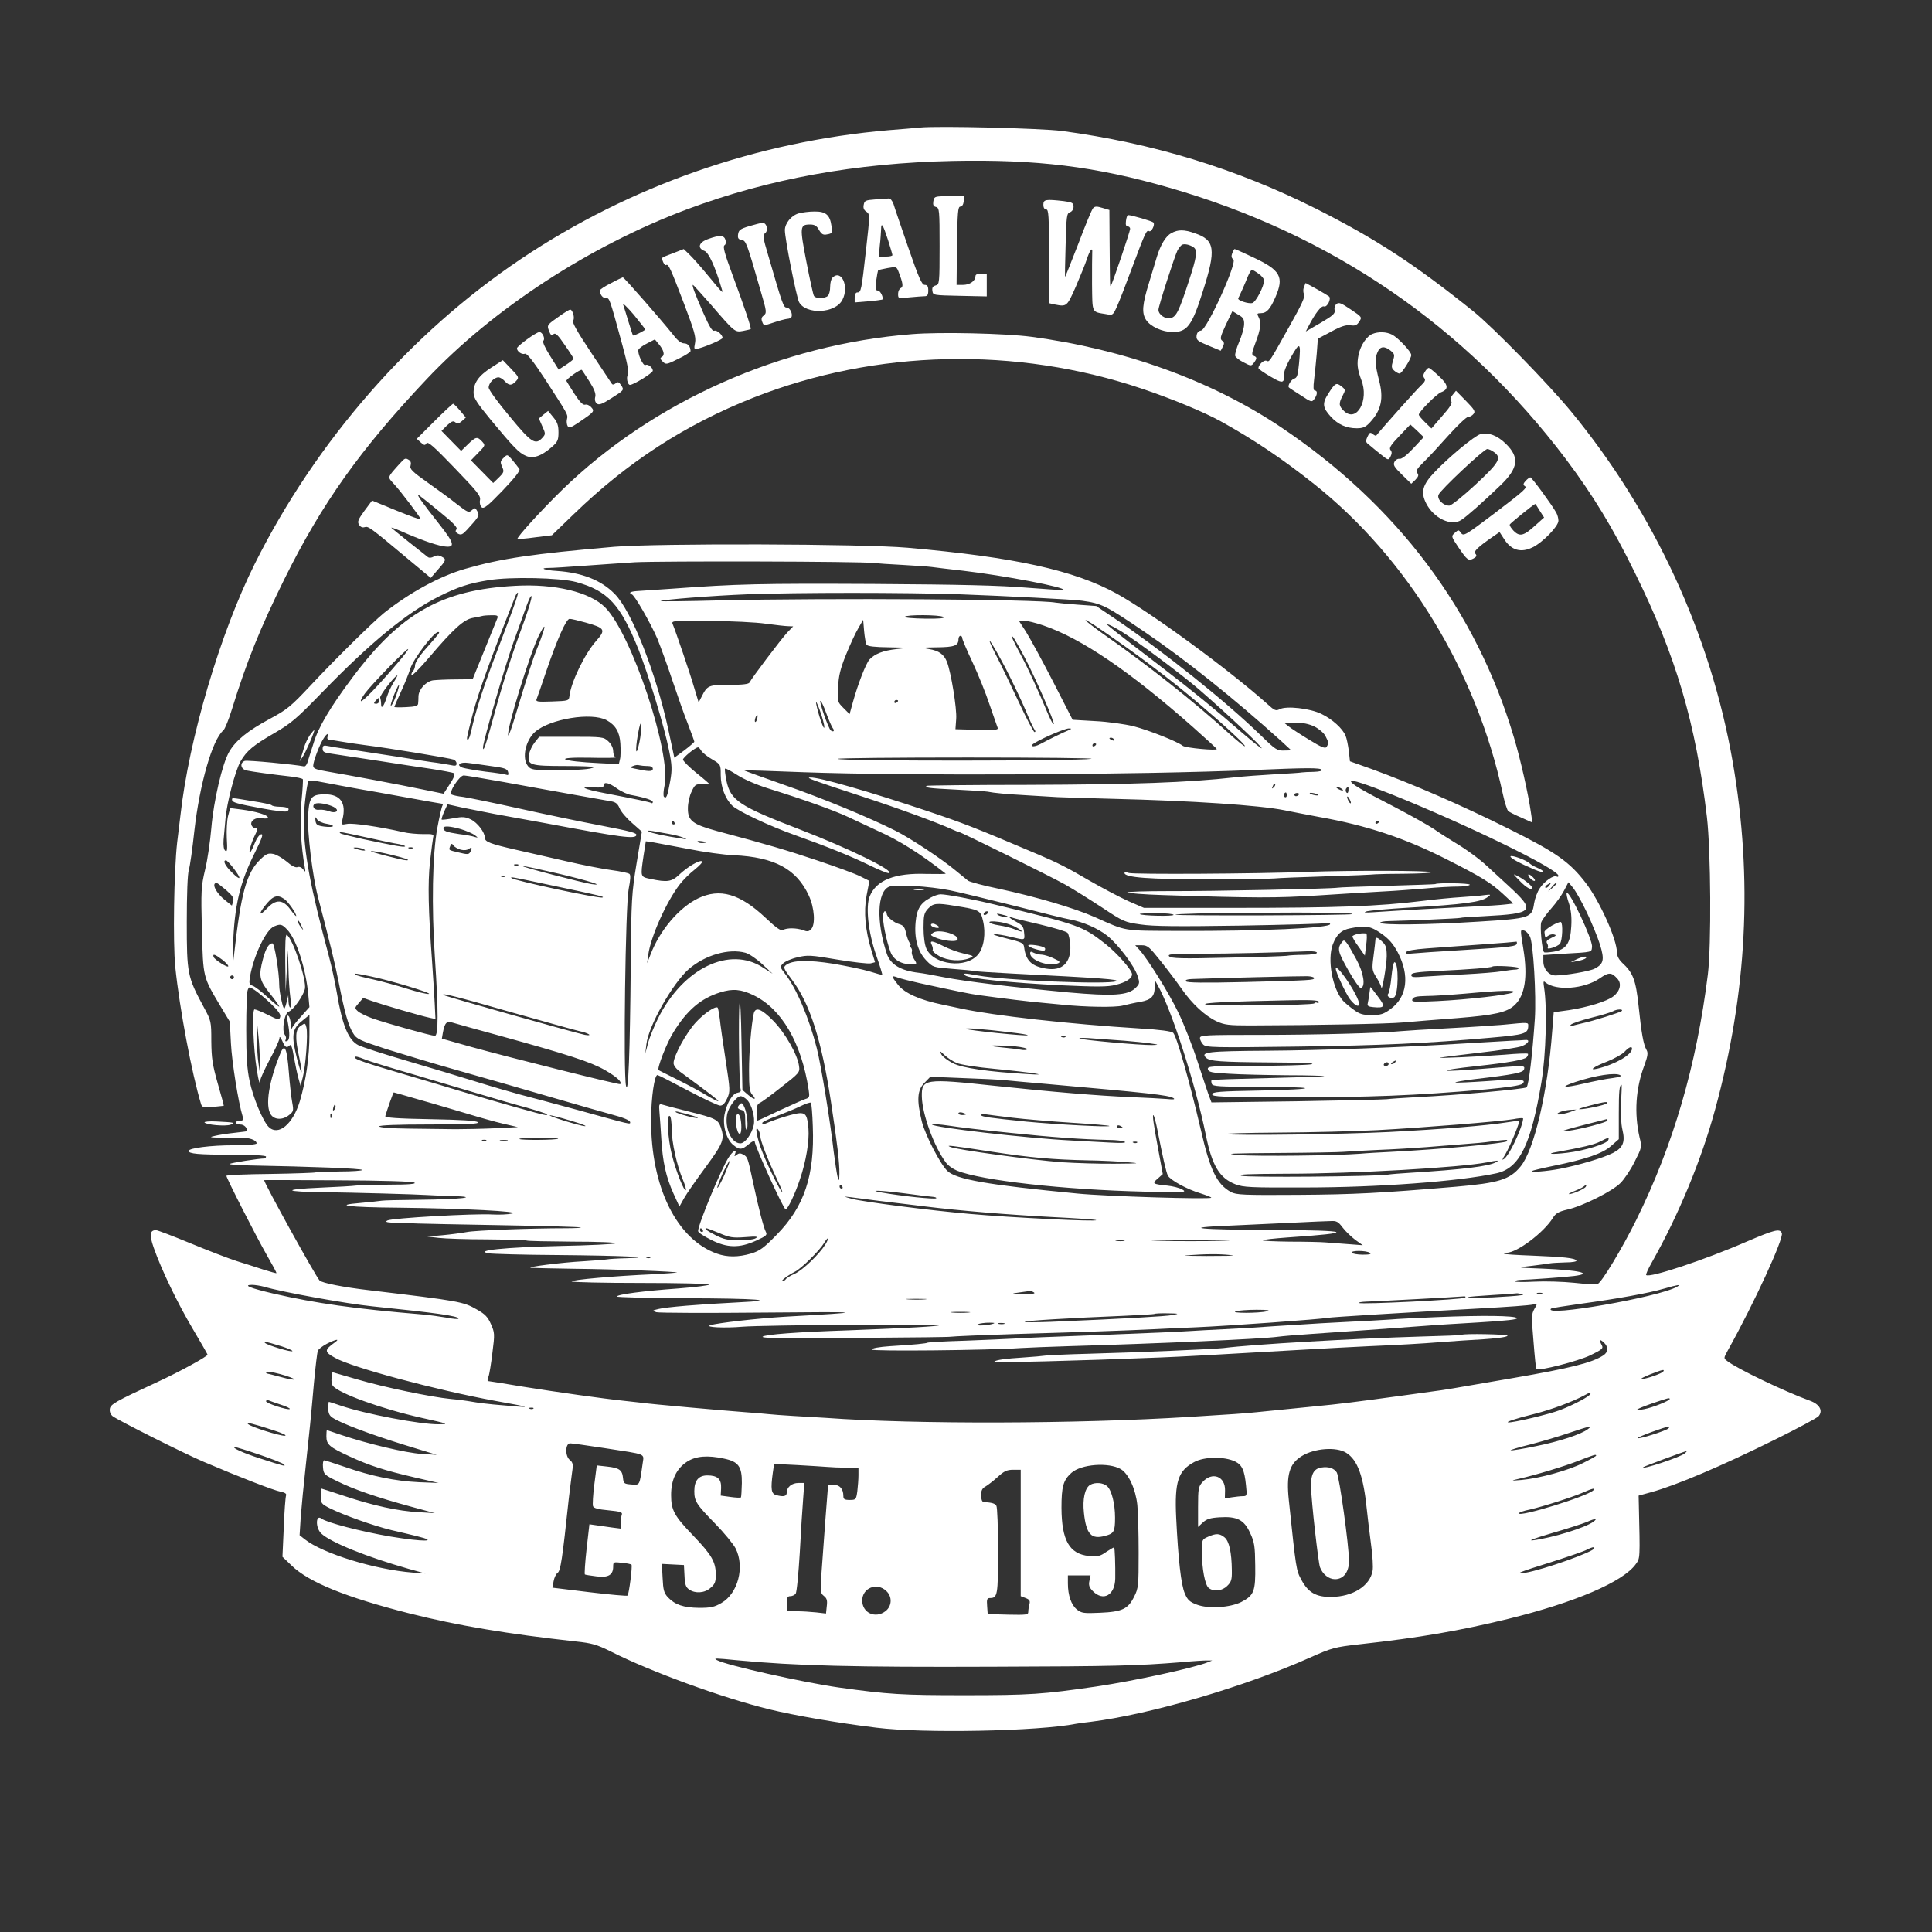 <ns0:svg xmlns:ns0="http://www.w3.org/2000/svg" version="1.0" width="1024pt" height="1024pt" viewBox="0 0 1024 1024" preserveAspectRatio="xMidYMid meet">

<ns0:rect x="0" y="0" width="1024" height="1024" fill="#333333" stroke="none"/>

<ns0:g transform="translate(0,1024) scale(0.1,-0.1)" fill="#FFFFFF" stroke="none">
<ns0:path d="M4875 9564 c-22 -2 -96 -9 -165 -14 -698 -60 -1371 -295 -1948 -682 -586 -393 -1086 -965 -1411 -1615 -184 -368 -350 -929 -395 -1338 -3 -27 -11 -90 -17 -140 -17 -151 -23 -527 -10 -660 23 -223 88 -567 137 -728 5 -16 14 -18 62 -14 32 3 58 6 58 6 1 1 -13 54 -32 119 -28 99 -33 133 -34 224 0 105 -1 108 -40 180 -87 161 -90 178 -90 451 0 144 4 256 11 277 6 19 19 112 29 205 28 250 96 486 154 534 8 7 29 58 46 114 77 249 148 426 277 687 199 402 402 687 755 1061 352 373 863 706 1383 901 430 160 889 244 1405 255 444 9 757 -29 1148 -142 859 -247 1568 -732 2102 -1439 142 -189 248 -362 365 -601 218 -441 323 -798 382 -1295 21 -179 24 -682 5 -835 -60 -482 -183 -903 -379 -1300 -75 -152 -185 -334 -205 -340 -9 -3 -65 -1 -125 6 -59 6 -154 9 -210 6 -57 -3 -103 -2 -103 1 0 4 10 7 23 8 49 1 245 15 290 21 104 13 28 31 -166 39 -143 5 -144 6 -57 15 41 5 84 11 95 13 11 2 48 4 83 5 37 0 61 5 57 10 -8 13 -63 19 -234 26 -80 3 -147 7 -149 10 -3 3 2 5 12 5 56 0 197 106 246 184 15 25 30 34 77 45 81 18 240 98 282 141 20 20 54 70 75 113 38 75 39 77 26 129 -29 127 -21 259 26 383 17 47 20 65 11 80 -17 30 -27 89 -42 232 -15 140 -29 177 -89 232 -16 16 -26 35 -26 53 0 69 -91 271 -165 368 -86 112 -157 162 -410 288 -246 123 -511 238 -725 316 l-115 41 -6 55 c-4 30 -11 66 -17 80 -15 38 -70 88 -128 116 -61 30 -187 44 -222 25 -19 -10 -27 -7 -64 27 -202 181 -616 484 -798 585 -227 125 -541 194 -1110 244 -241 21 -1324 24 -1555 5 -436 -38 -595 -61 -790 -117 -135 -39 -294 -126 -430 -234 -61 -50 -261 -247 -388 -383 -105 -112 -124 -128 -217 -178 -117 -63 -180 -114 -215 -174 -37 -63 -83 -262 -95 -406 -6 -69 -20 -168 -33 -220 -21 -89 -22 -110 -17 -320 7 -253 5 -246 98 -402 l50 -83 6 -115 c5 -98 39 -313 62 -387 5 -19 2 -23 -15 -23 -11 0 -21 -4 -21 -10 0 -5 11 -10 24 -10 19 0 36 -16 36 -35 0 -1 -30 -5 -67 -9 -38 -4 -84 -11 -103 -16 -32 -7 -31 -8 25 -10 33 -2 81 -2 107 0 46 2 88 -12 88 -30 0 -6 -51 -10 -123 -10 -120 0 -237 -15 -237 -30 0 -15 50 -20 228 -20 114 0 182 -4 182 -10 0 -5 -4 -10 -8 -10 -30 0 -178 -23 -184 -29 -4 -3 43 -7 105 -8 322 -6 597 -16 597 -24 0 -4 -54 -8 -121 -8 -67 -1 -124 -3 -128 -5 -3 -2 -111 -6 -239 -8 -127 -1 -232 -6 -232 -10 0 -12 158 -322 213 -418 30 -52 54 -96 52 -98 -1 -1 -31 7 -66 18 -35 12 -100 32 -144 46 -44 14 -155 57 -247 95 -92 38 -173 69 -181 69 -33 0 -36 -24 -13 -91 41 -118 127 -296 207 -431 43 -73 79 -135 79 -138 -1 -10 -149 -91 -266 -145 -223 -103 -249 -118 -252 -143 -2 -14 4 -29 15 -38 29 -22 379 -198 483 -242 190 -81 373 -152 407 -158 24 -5 33 -11 29 -21 -3 -8 -9 -84 -12 -169 l-7 -155 49 -47 c91 -88 288 -168 623 -253 256 -65 521 -109 884 -149 84 -9 110 -16 186 -54 212 -107 590 -245 840 -306 132 -32 360 -72 566 -97 248 -31 861 -19 1060 21 11 2 45 7 75 10 315 39 818 186 1162 340 117 52 130 56 263 71 319 35 532 72 790 135 353 87 608 196 675 290 23 32 23 24 16 319 l-1 44 66 18 c134 37 370 137 659 280 119 59 222 114 229 123 24 29 6 63 -46 82 -133 48 -387 170 -438 210 -20 15 -20 15 3 57 139 249 297 593 286 621 -10 26 -37 19 -187 -45 -220 -96 -515 -194 -532 -177 -3 3 11 34 31 69 139 246 261 539 334 807 170 621 201 1224 94 1842 -117 675 -416 1323 -857 1859 -121 147 -412 445 -517 530 -311 250 -516 384 -835 545 -425 213 -863 347 -1347 412 -107 14 -655 28 -753 18z m-245 -2308 c19 -2 88 -7 152 -10 64 -4 134 -8 155 -11 21 -3 97 -12 168 -20 221 -26 545 -88 532 -102 -2 -2 -89 4 -193 12 -141 12 -349 17 -814 20 -605 3 -724 0 -1065 -25 -88 -6 -175 -12 -192 -13 -18 -1 -33 -5 -33 -9 0 -5 4 -8 8 -8 13 0 99 -150 136 -235 18 -45 55 -146 81 -225 27 -80 63 -183 82 -230 18 -47 33 -88 33 -91 0 -3 -24 -24 -53 -46 l-53 -39 -32 150 c-66 303 -195 630 -285 719 -72 73 -173 112 -307 121 -66 4 -95 16 -39 16 19 0 99 5 179 11 80 6 204 14 275 19 130 7 1199 5 1265 -4z m-1576 -101 c168 -46 235 -120 330 -357 54 -137 137 -409 162 -535 16 -80 17 -102 6 -164 -14 -78 -20 -95 -33 -82 -4 4 -3 31 3 58 37 171 -174 805 -315 946 -81 81 -267 126 -477 114 -388 -21 -606 -144 -862 -486 -118 -158 -181 -263 -207 -351 -13 -40 -27 -84 -31 -98 -4 -14 -13 -24 -19 -22 -48 10 -301 34 -314 29 -28 -11 -21 -45 11 -51 28 -6 136 -21 235 -32 32 -4 59 -10 62 -14 2 -3 -1 -55 -7 -116 -10 -100 -3 -241 18 -354 4 -23 3 -24 -10 -7 -8 10 -20 15 -29 11 -11 -4 -32 7 -57 29 -23 19 -55 38 -72 41 -27 5 -37 1 -69 -30 -73 -71 -102 -177 -139 -509 -8 -72 -9 -66 -5 50 7 215 36 337 117 498 37 75 45 98 32 95 -9 -1 -24 -22 -33 -45 -9 -23 -20 -45 -24 -50 -13 -13 3 48 24 90 16 31 16 37 4 37 -9 0 -18 7 -22 16 -9 24 23 44 58 37 16 -3 29 -1 29 4 0 13 -62 32 -138 42 l-62 8 -11 -41 c-6 -23 -9 -76 -7 -118 4 -62 2 -76 -8 -67 -8 6 -11 27 -9 57 2 26 7 76 10 111 7 87 52 256 80 306 33 56 66 84 180 150 88 51 118 77 250 213 258 266 450 424 620 510 102 51 159 70 265 87 113 19 381 13 464 -10z m-355 -196 c-28 -74 -71 -188 -96 -254 -47 -126 -85 -246 -104 -333 -6 -29 -14 -52 -19 -52 -9 0 -8 4 26 137 30 114 91 283 225 622 5 13 12 22 14 19 3 -3 -18 -65 -46 -139z m2391 131 c242 -9 596 -27 645 -34 106 -15 125 -25 330 -164 213 -144 478 -356 725 -579 l54 -50 -39 -1 c-36 -1 -45 5 -119 77 -189 184 -514 444 -778 623 l-98 66 -97 7 c-54 4 -107 9 -118 11 -92 18 -1203 25 -1774 12 -178 -5 -322 -6 -320 -4 8 8 278 29 459 36 269 10 836 10 1130 0z m-2313 -146 c-65 -176 -111 -319 -161 -503 -41 -151 -56 -193 -56 -162 0 30 116 430 161 556 28 77 60 167 72 200 12 33 23 53 24 44 2 -9 -16 -69 -40 -135z m-141 19 c-4 -10 -35 -87 -69 -170 l-62 -153 -90 -1 c-49 0 -103 -3 -120 -5 -37 -6 -74 -46 -77 -82 0 -15 -1 -34 -2 -42 -1 -11 -16 -16 -63 -18 -35 -2 -63 -1 -63 1 0 2 15 37 34 78 19 41 42 97 51 126 17 52 124 193 147 193 12 0 11 -2 -70 -94 -29 -33 -52 -69 -52 -81 0 -12 -5 -26 -11 -32 -6 -6 -10 -16 -8 -22 2 -5 45 37 94 95 129 152 184 201 231 209 22 4 44 8 49 10 6 2 27 4 49 4 32 1 37 -2 32 -16z m2364 7 c10 -7 -20 -10 -97 -9 -65 1 -111 5 -107 10 7 12 185 11 204 -1z m-1895 -30 c103 -29 107 -38 54 -98 -59 -66 -133 -218 -141 -292 -3 -24 -5 -25 -92 -28 -82 -3 -88 -1 -81 15 4 10 25 70 46 133 62 183 110 290 128 290 9 0 47 -9 86 -20z m2855 -124 c145 -103 290 -216 400 -310 140 -119 244 -216 238 -221 -2 -3 -38 26 -79 63 -184 168 -442 372 -676 535 -45 32 -85 63 -89 69 -8 12 77 -44 206 -136z m-1900 118 c52 -7 106 -13 119 -13 l25 -1 -31 -32 c-34 -37 -192 -246 -200 -265 -4 -9 -35 -13 -108 -13 -110 0 -116 -2 -147 -64 l-15 -29 -24 79 c-21 73 -97 296 -114 337 -7 17 4 18 196 16 112 -1 247 -7 299 -15z m533 -111 c6 -9 43 -13 120 -14 109 -2 110 -2 41 -9 -73 -8 -117 -25 -146 -56 -19 -22 -61 -130 -87 -224 l-18 -65 -33 33 c-32 32 -32 34 -28 110 3 60 12 98 42 172 21 52 50 115 65 140 l26 45 5 -60 c3 -33 9 -66 13 -72z m937 102 c202 -69 458 -243 792 -538 69 -62 127 -114 127 -117 2 -10 -167 6 -180 17 -27 22 -180 83 -262 104 -46 11 -136 24 -202 27 l-120 7 -105 205 c-58 113 -123 231 -143 263 l-37 57 28 0 c16 0 61 -11 102 -25z m414 -32 c78 -48 321 -229 411 -307 150 -130 338 -307 332 -312 -2 -2 -48 35 -103 82 -133 116 -276 232 -409 334 -121 92 -285 219 -299 232 -24 20 12 5 68 -29z m-3064 0 c-5 -16 -19 -56 -33 -89 -24 -59 -51 -144 -117 -362 -17 -57 -33 -102 -36 -100 -15 15 115 438 165 536 25 48 33 54 21 15z m2220 -35 c0 -6 24 -64 54 -127 30 -64 71 -165 91 -226 21 -60 40 -116 43 -123 4 -11 -18 -13 -110 -10 l-114 3 4 55 c4 54 -27 245 -49 302 -16 40 -42 59 -96 68 -43 7 -39 8 43 9 93 1 114 9 114 43 0 10 5 18 10 18 6 0 10 -5 10 -12z m329 -99 c58 -109 163 -350 156 -357 -3 -3 -14 17 -26 44 -58 138 -108 247 -145 316 -46 85 -61 119 -46 103 6 -5 33 -53 61 -106z m-95 -69 c35 -69 81 -165 102 -215 20 -49 42 -96 47 -102 6 -8 6 -13 0 -13 -5 0 -42 71 -83 158 -40 86 -95 200 -122 252 -27 52 -40 84 -29 70 11 -14 49 -81 85 -150z m-3225 38 c-101 -119 -189 -211 -196 -204 -3 3 7 22 23 43 36 48 216 233 227 233 4 0 -20 -33 -54 -72z m-23 -105 c-13 -21 -29 -56 -36 -78 -15 -48 -30 -67 -30 -38 0 12 -2 27 -5 35 -4 11 78 118 91 118 2 0 -7 -17 -20 -37z m17 -60 c-16 -50 -42 -89 -28 -44 11 37 35 91 40 91 2 0 -3 -21 -12 -47z m-93 -38 c0 -8 -7 -15 -16 -15 -14 0 -14 3 -4 15 7 8 14 15 16 15 2 0 4 -7 4 -15z m2359 -139 c-1 -23 -33 70 -43 124 -3 19 5 4 19 -34 14 -39 25 -79 24 -90z m11 72 c13 -35 28 -69 33 -76 12 -15 6 -24 -9 -14 -13 8 -67 165 -55 157 5 -2 19 -33 31 -67z m380 68 c0 -3 -4 -8 -10 -11 -5 -3 -10 -1 -10 4 0 6 5 11 10 11 6 0 10 -2 10 -4z m-1545 -103 c47 -26 69 -62 73 -123 2 -32 2 -71 -2 -84 l-6 -26 -102 5 c-211 10 -254 33 -52 29 82 -2 143 -1 137 2 -7 3 -13 18 -13 33 0 17 -10 37 -26 52 -25 23 -29 24 -196 24 l-170 0 -24 -30 c-13 -16 -27 -45 -30 -64 -11 -56 6 -61 190 -61 87 0 157 -3 154 -6 -12 -11 -77 -16 -203 -16 -121 0 -131 2 -147 22 -33 41 -13 136 38 181 79 69 299 105 379 62z m798 7 c-3 -12 -8 -19 -11 -16 -5 6 5 36 12 36 2 0 2 -9 -1 -20z m-624 -124 c-18 -85 -24 -50 -8 42 10 54 15 68 17 47 2 -16 -2 -56 -9 -89z m3578 83 c24 -12 50 -34 58 -50 17 -32 18 -39 6 -58 -7 -10 -27 -2 -92 38 -46 28 -95 60 -109 71 l-25 20 59 0 c41 0 74 -7 103 -21z m-1307 -21 c-30 -12 -98 -46 -147 -72 -36 -19 -62 -13 -28 7 51 30 162 77 180 76 17 0 16 -2 -5 -11z m-3924 -33 c-3 -8 0 -15 7 -16 7 0 35 -4 62 -9 28 -5 88 -14 135 -20 113 -14 443 -68 464 -76 9 -3 16 -13 16 -21 0 -12 -7 -14 -32 -8 -18 3 -51 9 -73 12 -22 2 -121 18 -220 34 -99 15 -214 33 -255 39 -41 5 -87 13 -102 16 -23 5 -28 2 -28 -15 0 -16 9 -21 48 -26 26 -4 133 -20 237 -36 105 -16 237 -37 295 -45 58 -9 110 -19 116 -22 7 -5 0 -25 -22 -58 l-33 -51 -108 22 c-119 25 -397 77 -510 96 -60 10 -73 16 -73 30 0 24 34 113 55 145 17 27 30 32 21 9z m4169 -15 c3 -6 -1 -7 -9 -4 -18 7 -21 14 -7 14 6 0 13 -4 16 -10z m-95 -24 c0 -3 -4 -8 -10 -11 -5 -3 -10 -1 -10 4 0 6 5 11 10 11 6 0 10 -2 10 -4z m-2093 -35 c7 -11 33 -32 58 -46 45 -27 45 -27 45 -83 0 -63 24 -126 61 -162 31 -30 197 -108 329 -155 166 -59 298 -112 398 -161 51 -25 98 -44 104 -42 33 11 -210 130 -466 229 -328 126 -374 156 -396 262 -6 32 -10 61 -7 63 3 3 32 -13 65 -34 36 -23 103 -52 164 -71 192 -60 343 -114 423 -151 44 -21 115 -54 158 -74 116 -52 220 -118 359 -226 4 -3 -42 -3 -102 -2 -167 6 -265 -33 -300 -118 -23 -55 -8 -191 33 -310 20 -57 35 -106 33 -107 -1 -1 -31 7 -66 18 -36 11 -123 29 -193 41 -134 21 -216 19 -250 -6 -17 -13 -15 -18 30 -78 95 -125 158 -322 207 -646 34 -223 46 -327 45 -382 -1 -42 -1 -43 -10 -16 -4 17 -13 75 -20 130 -17 153 -67 461 -90 551 -41 160 -108 318 -169 395 -26 34 -27 36 -9 54 10 10 44 25 76 32 53 13 70 12 211 -12 84 -14 164 -23 177 -20 l23 6 -18 58 c-34 110 -43 208 -27 295 l15 78 -48 24 c-27 14 -129 51 -227 84 -165 55 -261 84 -532 156 -131 36 -156 55 -155 122 0 27 9 67 20 88 17 37 22 40 57 38 20 -1 37 -1 37 1 0 2 -31 29 -70 60 -38 31 -70 63 -70 70 0 11 64 64 80 65 3 1 11 -8 17 -18z m2067 -43 c-74 -12 -1344 -13 -1344 0 0 4 311 7 691 7 381 0 674 -3 653 -7z m-3177 -39 c67 -9 82 -14 86 -31 4 -13 1 -18 -7 -15 -7 3 -57 11 -112 17 -54 7 -109 17 -122 21 -37 14 -15 32 32 25 22 -3 78 -10 123 -17z m824 1 c19 0 29 -5 29 -15 0 -16 -23 -15 -100 2 -23 5 -24 6 -5 13 11 5 26 7 33 4 8 -2 27 -4 43 -4z m3574 -20 c4 -6 -11 -10 -42 -11 -26 0 -55 -2 -63 -3 -8 -2 -73 -6 -145 -10 -71 -4 -166 -11 -210 -16 -251 -28 -542 -38 -1095 -40 -294 0 -536 -3 -539 -5 -10 -10 9 -13 153 -20 82 -4 158 -9 170 -11 35 -7 96 -13 221 -20 66 -4 134 -8 150 -9 17 -1 149 -5 295 -9 419 -10 774 -34 905 -60 39 -8 122 -24 186 -36 254 -45 455 -112 679 -226 180 -91 232 -123 295 -181 l56 -52 -43 -5 c-24 -3 -101 -8 -173 -11 -127 -6 -394 -21 -525 -30 -48 -3 -57 -2 -35 5 17 4 115 13 218 19 302 18 389 30 423 57 18 13 16 14 -16 10 -19 -3 -75 -8 -125 -11 -49 -3 -142 -12 -205 -20 -235 -29 -454 -37 -1007 -37 l-470 0 -83 36 c-46 21 -141 71 -212 112 -112 66 -165 92 -263 134 -346 147 -396 166 -595 233 -305 102 -568 178 -615 176 -28 0 10 -14 270 -99 202 -66 403 -140 482 -176 17 -8 33 -14 36 -14 10 0 487 -236 562 -278 44 -25 132 -80 196 -122 113 -75 120 -78 205 -90 67 -10 195 -11 524 -6 239 4 445 10 458 13 12 3 22 1 22 -5 0 -21 -370 -38 -805 -36 -296 1 -270 -4 -442 73 -111 49 -316 109 -512 151 -79 16 -151 36 -160 42 -9 7 -38 31 -66 54 -73 61 -239 171 -319 211 -141 71 -388 173 -593 244 -116 41 -211 75 -209 76 1 1 143 -3 316 -10 559 -20 1765 -14 2390 12 278 12 348 12 355 1z m-4335 -65 c107 -20 272 -49 365 -66 94 -17 185 -33 203 -36 25 -4 36 -13 46 -37 7 -18 37 -53 66 -78 l52 -46 -28 -168 c-26 -160 -28 -189 -31 -539 -4 -470 -13 -696 -25 -640 -15 67 -3 957 14 1043 10 51 11 75 4 80 -6 5 -48 14 -94 20 -46 6 -154 27 -240 47 -86 20 -206 47 -267 61 -136 31 -165 42 -165 63 0 29 -39 81 -75 98 -29 14 -44 15 -92 6 -32 -6 -60 -9 -62 -7 -2 2 4 21 13 42 l18 39 81 -18 c45 -9 120 -24 167 -33 47 -8 168 -31 270 -49 405 -76 475 -85 483 -64 4 12 -31 21 -186 51 -106 20 -302 61 -437 91 -135 30 -267 57 -295 61 -27 3 -55 9 -62 13 -17 9 42 101 65 101 10 0 105 -16 212 -35z m-865 -19 c44 -8 96 -18 115 -21 19 -3 121 -21 225 -40 105 -19 194 -35 198 -35 5 0 5 -5 2 -10 -4 -6 -16 -59 -27 -118 -26 -139 -31 -417 -13 -687 19 -283 19 -415 0 -415 -19 0 -252 65 -330 92 -33 12 -68 29 -78 38 -18 17 -18 18 5 44 l23 27 45 -16 c54 -19 262 -80 306 -89 l32 -7 -4 83 c-2 46 -9 146 -14 223 -20 274 -23 411 -11 526 7 63 15 122 17 132 5 15 -2 17 -53 16 -32 0 -80 4 -108 11 -123 28 -266 49 -295 43 -32 -6 -33 -5 -25 23 22 88 -10 134 -93 134 -72 -1 -83 -14 -89 -112 -5 -87 23 -321 53 -435 69 -264 88 -344 110 -453 31 -158 50 -226 76 -267 18 -30 34 -37 171 -82 84 -26 251 -77 372 -111 121 -34 344 -98 495 -142 151 -44 298 -86 325 -93 72 -19 105 -33 105 -44 0 -11 6 -13 -275 65 -126 34 -266 72 -310 83 -44 12 -145 41 -225 66 -80 25 -246 75 -369 111 -123 36 -241 74 -261 84 -54 27 -86 106 -115 280 -9 52 -27 136 -40 185 -101 376 -135 558 -135 725 0 64 16 195 25 210 3 4 24 4 47 -1 24 -4 79 -15 123 -23z m5570 -46 c403 -162 885 -397 885 -432 0 -5 -4 -7 -9 -4 -15 10 -66 -25 -90 -62 -13 -19 -26 -55 -30 -80 -11 -77 -20 -80 -296 -97 -269 -17 -511 -19 -519 -6 -3 4 18 9 47 9 93 2 372 14 377 17 3 2 59 6 125 9 267 14 277 26 129 162 -53 49 -104 96 -113 104 -37 35 -110 89 -171 125 -36 22 -85 53 -110 71 -25 17 -117 69 -205 115 -183 94 -235 125 -235 139 0 10 88 -19 215 -70z m-4105 31 c22 -16 57 -32 77 -35 71 -13 113 -27 113 -37 0 -6 -4 -8 -8 -5 -9 5 -80 20 -247 52 -111 21 -143 37 -62 31 43 -3 57 0 57 10 0 21 27 15 70 -16z m3481 6 c-10 -9 -11 -8 -5 6 3 10 9 15 12 12 3 -3 0 -11 -7 -18z m359 -7 c8 -5 11 -10 5 -10 -5 0 -17 5 -25 10 -8 5 -10 10 -5 10 6 0 17 -5 25 -10z m37 -10 c-1 -12 -5 -16 -10 -11 -5 5 -6 14 -3 20 11 16 15 13 13 -9z m-327 -26 c0 -8 -5 -12 -10 -9 -6 4 -8 11 -5 16 9 14 15 11 15 -7z m64 4 c-3 -4 -9 -8 -15 -8 -5 0 -9 4 -9 8 0 5 7 9 15 9 8 0 12 -4 9 -9z m102 -1 c4 -3 -4 -4 -16 -2 -30 6 -40 16 -12 12 12 -2 24 -6 28 -10z m174 -42 c0 -5 -5 -3 -10 5 -5 8 -10 20 -10 25 0 6 5 3 10 -5 5 -8 10 -19 10 -25z m-5382 -28 c21 -17 -2 -29 -33 -17 -16 6 -40 10 -54 8 -30 -4 -43 28 -14 34 22 5 83 -10 101 -25z m-48 -83 c53 -9 42 -22 -12 -15 -37 5 -43 10 -46 31 -2 22 -1 23 8 8 6 -10 29 -21 50 -24z m1845 6 c3 -5 1 -10 -4 -10 -6 0 -11 5 -11 10 0 6 2 10 4 10 3 0 8 -4 11 -10z m3735 6 c0 -3 -4 -8 -10 -11 -5 -3 -10 -1 -10 4 0 6 5 11 10 11 6 0 10 -2 10 -4z m-4866 -41 c29 -9 61 -23 72 -31 19 -15 19 -15 0 -10 -10 4 -47 11 -82 15 -67 10 -84 16 -84 32 0 13 35 11 94 -6z m1101 -25 c28 -5 61 -13 75 -19 24 -11 24 -11 -5 -6 -91 14 -162 29 -175 37 -10 6 -3 7 20 3 19 -3 58 -10 85 -15z m-1600 -19 c72 -16 147 -32 169 -35 21 -4 36 -10 33 -12 -6 -6 -54 3 -225 39 -62 14 -116 27 -119 31 -10 10 6 7 142 -23z m1786 -29 c-13 -2 -27 0 -32 5 -6 6 3 7 23 4 28 -4 29 -6 9 -9z m-81 -32 c80 -16 188 -31 240 -33 215 -10 332 -73 397 -214 30 -64 36 -154 12 -178 -12 -13 -21 -14 -43 -5 -33 12 -86 13 -105 1 -11 -7 -35 9 -93 64 -137 129 -243 159 -359 103 -101 -50 -202 -169 -251 -297 l-18 -46 6 45 c13 96 97 283 168 374 16 21 51 56 78 77 26 21 44 40 39 44 -14 8 -79 -31 -121 -71 -40 -38 -64 -41 -150 -23 -57 12 -56 8 -39 124 l12 76 41 -6 c22 -4 106 -20 186 -35z m-1207 -4 c18 -4 34 -2 43 5 15 13 19 2 5 -19 -6 -11 -17 -11 -57 -1 -59 14 -56 12 -48 34 6 15 9 16 18 3 6 -8 24 -18 39 -22z m-518 4 c25 -11 -1 -11 -35 0 -20 6 -21 8 -5 8 11 0 29 -3 40 -8z m262 4 c-3 -3 -12 -4 -19 -1 -8 3 -5 6 6 6 11 1 17 -2 13 -5z m-116 -34 c72 -17 110 -30 83 -30 -24 1 -206 48 -187 49 12 1 59 -8 104 -19z m-833 -72 c44 -58 40 -70 -8 -23 -37 36 -51 65 -32 65 4 0 22 -19 40 -42z m1509 16 c-3 -3 -12 -4 -19 -1 -8 3 -5 6 6 6 11 1 17 -2 13 -5z m215 -45 c160 -38 249 -66 173 -55 -51 8 -381 94 -363 95 10 1 95 -18 190 -40z m-285 -15 c-3 -3 -12 -4 -19 -1 -8 3 -5 6 6 6 11 1 17 -2 13 -5z m253 -48 c252 -53 276 -59 263 -63 -18 -7 -470 90 -482 103 -7 8 -7 8 219 -40z m-1731 -24 c35 -31 42 -43 37 -60 l-7 -22 -35 28 c-49 38 -76 93 -45 92 3 0 26 -18 50 -38z m7011 23 c-7 -9 -15 -13 -19 -10 -3 3 1 10 9 15 21 14 24 12 10 -5z m40 12 c0 -2 -10 -12 -22 -23 l-23 -19 19 23 c18 21 26 27 26 19z m160 -152 c26 -55 58 -132 70 -171 25 -81 20 -103 -28 -128 -26 -14 -156 -36 -208 -36 -35 0 -64 34 -64 74 l0 34 108 7 c156 9 147 7 150 37 4 37 -120 300 -134 285 -3 -3 2 -28 12 -56 11 -35 15 -73 12 -121 -5 -90 -26 -122 -92 -134 -26 -4 -49 -6 -52 -3 -11 11 -23 137 -15 159 5 13 29 46 53 73 25 28 55 70 68 95 l23 44 24 -29 c14 -17 47 -75 73 -130z m-3375 116 c50 -10 205 -48 345 -83 140 -36 273 -69 294 -72 68 -13 144 -46 194 -85 58 -46 145 -161 162 -215 11 -35 11 -40 -11 -62 -41 -40 -119 -45 -356 -24 -299 28 -543 58 -658 80 -55 11 -116 22 -135 24 -96 11 -151 44 -170 102 -56 169 -51 327 12 354 32 14 213 3 323 -19z m-3528 -46 c21 -15 63 -75 63 -90 0 -4 -14 11 -30 33 -40 56 -78 58 -126 6 -38 -40 -46 -32 -12 12 44 57 67 65 105 39z m5661 -80 c-7 -7 -938 -10 -938 -3 0 4 179 9 398 10 376 3 548 0 540 -7z m-948 -4 c0 -9 -169 -5 -179 4 -2 3 37 5 87 5 51 0 92 -4 92 -9z m-4621 -61 c11 -24 11 -24 -3 -6 -9 11 -16 24 -16 30 0 12 5 7 19 -24z m-77 -17 c49 -51 99 -206 112 -345 l6 -66 -42 -47 c-24 -26 -46 -54 -50 -63 -4 -11 -7 -3 -7 20 -1 20 -6 40 -13 44 -8 5 -9 -3 -3 -32 12 -64 11 -97 -4 -102 -9 -3 -11 0 -7 7 4 7 2 18 -4 26 -18 22 -3 115 20 123 25 9 79 86 86 121 10 47 -64 266 -96 286 -7 4 -9 -45 -8 -147 l2 -153 6 110 6 110 3 -100 c1 -55 6 -124 10 -152 4 -29 4 -53 -1 -53 -4 0 -8 15 -9 33 l-1 32 -8 -33 c-4 -18 -10 -35 -13 -38 -6 -7 -27 88 -27 124 0 67 -25 222 -36 222 -19 0 -35 -26 -50 -82 -24 -91 -20 -113 36 -183 28 -35 50 -66 50 -70 0 -4 -27 18 -60 48 -33 31 -69 58 -80 62 -19 6 -21 12 -15 48 19 111 85 250 128 267 34 14 41 12 69 -17z m5799 -21 c40 -28 62 -53 87 -99 65 -123 51 -238 -39 -302 -35 -26 -51 -31 -99 -31 -47 0 -64 5 -96 29 -21 15 -47 37 -56 47 -56 64 -84 218 -54 298 21 54 45 77 94 86 80 16 106 12 163 -28z m788 -16 c18 -37 34 -313 26 -436 -13 -190 -32 -351 -44 -363 -9 -9 -368 -42 -581 -52 -74 -4 -146 -9 -160 -11 -14 -2 -228 -7 -477 -11 l-452 -6 -9 24 c-6 13 -33 96 -62 184 -28 88 -76 210 -106 271 -51 105 -161 282 -207 332 l-20 22 34 0 c31 0 40 -8 100 -83 36 -45 86 -111 111 -147 57 -82 126 -145 186 -173 41 -19 65 -22 177 -22 343 1 729 8 815 16 52 5 181 15 285 23 198 16 262 30 303 69 55 51 70 152 46 297 -17 107 -17 102 3 98 10 -2 24 -16 32 -32z m-69 -35 c0 -17 -30 -21 -278 -36 -136 -8 -262 -17 -280 -19 -23 -4 -32 -1 -29 7 2 8 42 15 108 20 57 4 187 14 289 21 102 7 186 14 188 15 1 0 2 -3 2 -8z m-4089 -51 c19 -5 60 -33 90 -61 l54 -50 -50 32 c-177 117 -424 -2 -557 -268 -22 -45 -47 -105 -54 -135 l-14 -53 6 50 c10 96 140 325 225 399 88 75 212 110 300 86z m3029 0 c0 -6 -30 -10 -67 -11 -38 0 -79 -2 -93 -5 -14 -2 -156 -7 -317 -10 -242 -6 -294 -4 -306 7 -11 12 13 14 162 14 151 0 405 6 574 13 26 1 47 -2 47 -8z m-5803 -36 c18 -14 33 -29 33 -35 0 -12 -73 34 -78 49 -6 19 8 14 45 -14z m6873 -45 c0 -4 -8 -8 -17 -8 -10 0 -43 -4 -73 -9 -30 -5 -118 -12 -195 -16 -77 -4 -173 -9 -212 -12 -60 -5 -73 -4 -73 8 0 12 27 16 143 22 170 8 280 17 287 23 8 7 140 0 140 -8z m523 -57 c23 -25 14 -65 -21 -92 -33 -27 -138 -59 -237 -74 l-80 -11 -8 -100 c-24 -326 -96 -631 -168 -718 -57 -69 -114 -87 -344 -107 -400 -34 -540 -41 -834 -43 -291 -2 -329 0 -357 15 -74 41 -110 114 -159 328 -60 258 -128 497 -147 516 -8 8 -72 17 -178 23 -373 23 -773 68 -945 105 -11 2 -56 12 -99 21 -122 25 -201 61 -236 105 -37 47 -37 52 -2 39 15 -6 68 -19 117 -30 192 -42 272 -58 310 -63 131 -18 279 -36 340 -41 39 -4 86 -8 105 -10 125 -13 280 -15 320 -5 25 6 67 16 95 20 57 11 75 29 75 79 l1 36 14 -25 c74 -129 201 -525 256 -795 33 -163 72 -229 157 -262 42 -16 80 -18 362 -17 392 0 821 32 1020 75 123 26 184 149 240 484 24 144 31 395 14 500 -5 33 -4 38 7 28 56 -46 205 -35 287 21 49 34 63 34 95 -2z m-6608 13 c107 -22 330 -90 308 -93 -11 -2 -62 11 -114 27 -52 17 -134 39 -182 50 -49 10 -91 22 -94 25 -9 9 5 7 82 -9z m-725 -5 c0 -5 -4 -10 -10 -10 -5 0 -10 5 -10 10 0 6 5 10 10 10 6 0 10 -4 10 -10z m5725 -4 c0 -11 -12 -12 -366 -21 -220 -5 -309 -4 -313 4 -5 7 6 11 31 12 129 5 584 16 613 15 19 -1 35 -5 35 -10z m-5531 -134 c41 -39 55 -59 51 -72 -5 -17 -10 -17 -65 11 -32 16 -64 29 -71 29 -14 0 -6 -210 12 -320 10 -64 19 -90 19 -55 0 9 23 59 50 110 28 51 50 101 51 111 0 13 5 9 15 -13 15 -35 23 -40 40 -23 7 7 14 -14 22 -64 7 -40 18 -91 24 -112 l11 -39 12 46 c15 58 28 229 19 263 -6 24 -7 25 -30 9 -29 -18 -31 -62 -9 -163 23 -106 15 -113 -11 -10 -31 122 -26 157 27 199 l39 32 0 -103 c0 -118 -18 -244 -51 -355 -37 -122 -114 -186 -165 -136 -31 31 -83 156 -101 243 -14 65 -18 130 -18 275 0 105 3 198 8 208 7 18 8 18 36 0 16 -10 54 -42 85 -71z m2560 43 c149 -72 254 -252 292 -501 6 -38 4 -43 -17 -49 -13 -4 -75 -32 -138 -61 -62 -30 -115 -54 -117 -54 -2 0 -4 20 -4 44 0 32 5 46 17 50 9 4 60 41 114 84 96 75 99 78 94 112 -8 61 -74 176 -137 240 -63 64 -94 75 -103 38 -13 -59 -25 -203 -25 -302 0 -88 3 -113 17 -128 26 -29 11 -29 -22 -1 l-30 26 -5 256 c-2 141 -7 234 -10 206 -7 -59 -3 -430 5 -456 4 -13 0 -18 -16 -21 -27 -4 -57 -54 -69 -116 -11 -59 11 -133 47 -161 33 -27 45 -26 82 5 17 14 31 21 31 14 0 -24 153 -360 164 -360 11 0 51 84 76 160 32 94 50 202 45 267 -6 69 -13 83 -45 83 -24 0 -122 -29 -182 -55 -10 -4 -18 -3 -18 3 0 5 35 22 78 37 42 16 99 39 125 52 27 13 52 22 55 18 3 -3 8 -59 10 -125 10 -262 -45 -425 -191 -574 -69 -71 -90 -86 -136 -100 -68 -20 -126 -20 -180 -1 -214 75 -352 354 -350 710 0 118 18 240 34 237 6 -1 78 -38 161 -82 83 -44 160 -80 171 -80 14 0 25 12 37 38 17 37 16 44 -8 203 -14 90 -28 189 -31 219 -4 30 -9 57 -11 59 -11 11 -71 -29 -116 -78 -52 -57 -118 -178 -118 -216 0 -13 15 -32 38 -48 150 -110 202 -150 199 -153 -2 -3 -31 12 -63 31 -32 20 -102 57 -154 83 -52 26 -97 48 -99 50 -11 6 42 143 79 202 72 116 144 178 247 210 67 21 110 17 177 -15z m4025 15 c-23 -13 -238 -38 -402 -46 -125 -6 -137 -5 -131 10 5 12 21 16 73 17 36 0 131 6 211 13 185 17 271 19 249 6z m-5313 -104 c181 -51 345 -97 364 -101 49 -10 76 -28 30 -20 -39 7 -743 205 -749 211 -15 13 63 -6 355 -90z m4284 54 c0 -6 -4 -9 -9 -5 -5 3 -12 2 -15 -3 -7 -11 -562 -16 -578 -5 -13 8 129 15 430 21 125 3 172 1 172 -8z m1605 -49 c-10 -8 -152 -53 -210 -65 -16 -4 -39 -9 -50 -13 -15 -4 -17 -2 -9 6 6 7 55 23 109 37 54 13 105 29 114 34 20 12 58 13 46 1z m-5945 -131 c362 -100 480 -138 557 -182 62 -36 92 -63 80 -74 -4 -5 -598 144 -789 197 l-156 44 5 30 c10 54 20 65 51 55 15 -5 128 -36 252 -70z m-1273 -135 l0 -60 -7 50 c-5 28 -8 86 -8 130 l1 80 7 -70 c4 -38 7 -97 7 -130z m3981 153 c51 -6 91 -12 89 -15 -6 -6 -320 26 -327 34 -6 6 95 -1 238 -19z m289 -24 c-3 -3 -12 -4 -19 -1 -8 3 -5 6 6 6 11 1 17 -2 13 -5z m313 -20 c47 -4 108 -10 135 -14 49 -7 49 -8 10 -9 -61 -1 -376 27 -384 35 -3 4 30 4 74 0 44 -3 118 -9 165 -12z m-578 -30 c37 -4 65 -11 62 -15 -2 -5 -17 -6 -32 -3 -15 3 -63 9 -107 13 -56 6 -67 9 -35 10 25 0 75 -2 112 -5z m3268 -12 c0 -32 -88 -83 -183 -106 -51 -12 -19 11 52 38 37 15 79 38 91 51 23 25 40 32 40 17z m-3579 -76 c21 -9 111 -23 200 -31 206 -20 303 -36 179 -28 -210 12 -349 32 -400 58 -27 14 -55 35 -61 47 -10 21 -9 20 17 -4 16 -15 45 -34 65 -42z m-3137 19 c20 -9 145 -47 279 -86 133 -40 294 -87 357 -106 63 -19 162 -48 219 -63 98 -28 130 -40 102 -40 -14 0 -262 70 -461 130 -69 21 -206 62 -305 91 -178 52 -245 75 -245 84 0 9 16 5 54 -10z m6654 -84 c9 -5 -6 -10 -41 -15 -30 -3 -100 -17 -156 -30 -104 -24 -128 -20 -42 9 108 36 215 52 239 36z m-3264 -26 c28 -3 128 -12 221 -20 542 -48 647 -59 674 -75 11 -7 2 -9 -34 -5 -27 2 -113 7 -190 10 -175 7 -422 28 -723 60 -372 40 -388 37 -386 -58 2 -93 65 -265 127 -348 11 -16 38 -35 60 -44 129 -52 567 -101 992 -111 214 -5 228 -4 202 11 -15 9 -51 18 -80 21 -78 8 -82 11 -51 37 l27 24 -21 114 c-28 150 -36 205 -28 198 3 -3 13 -39 21 -80 29 -148 46 -222 55 -240 13 -24 102 -73 173 -94 31 -10 57 -20 57 -23 0 -10 -558 7 -710 22 -478 46 -642 75 -689 120 -38 37 -116 188 -135 261 -28 115 -25 168 15 207 l30 31 171 -7 c94 -3 194 -8 222 -11z m3268 -119 c-3 -55 0 -114 7 -143 16 -66 4 -96 -50 -124 -54 -27 -179 -64 -281 -84 -75 -14 -157 -20 -147 -11 2 2 51 14 109 26 178 36 266 67 310 107 l40 35 0 137 c0 117 3 151 15 151 1 0 0 -42 -3 -94z m-6365 14 c76 -21 188 -55 250 -73 62 -19 147 -43 190 -53 l78 -18 -120 -6 c-66 -3 -160 -5 -210 -5 -49 1 -161 2 -247 3 -98 1 -158 6 -158 12 0 6 96 10 267 10 208 0 264 3 255 12 -8 8 -84 13 -253 16 -171 3 -239 8 -237 16 10 35 42 126 45 126 1 0 65 -18 140 -40z m1732 1 c26 -26 44 -94 36 -134 -10 -47 -46 -97 -71 -97 -47 0 -84 80 -70 155 8 38 50 95 72 95 8 0 23 -9 33 -19z m4556 -20 c-11 -9 -119 -32 -144 -30 -9 1 16 9 54 19 80 21 103 24 90 11z m-6743 -33 c-8 -8 -9 -4 -5 13 4 13 8 18 11 10 2 -7 -1 -18 -6 -23z m6563 -7 c-37 -15 -91 -24 -80 -13 10 10 43 19 80 20 l20 1 -20 -8z m-3215 -17 c0 -2 -9 -4 -20 -4 -11 0 -20 4 -20 9 0 5 9 7 20 4 11 -3 20 -7 20 -9z m-3363 -16 c-3 -8 -6 -5 -6 6 -1 11 2 17 5 13 3 -3 4 -12 1 -19z m3608 -2 c66 -8 209 -20 318 -27 108 -7 197 -14 197 -17 0 -7 -284 8 -439 23 -197 20 -241 26 -241 35 0 4 10 6 23 4 12 -2 76 -10 142 -18z m-2340 -16 c55 -16 89 -29 75 -29 -25 1 -204 56 -185 58 6 0 55 -12 110 -29z m5034 -41 c-29 -76 -65 -143 -85 -160 -15 -11 -14 -7 4 22 26 44 82 179 73 179 -3 0 -33 -4 -66 -9 -107 -17 -339 -36 -625 -51 -242 -12 -813 -20 -860 -11 -19 3 105 7 275 8 171 1 407 7 525 13 241 13 651 46 720 58 25 5 48 7 52 5 3 -2 -3 -26 -13 -54z m461 42 c0 -9 -140 -46 -210 -55 -38 -4 -41 -4 -15 4 17 6 73 21 125 34 52 13 96 24 98 25 1 1 2 -3 2 -8z m-3170 -65 c231 -24 385 -35 527 -38 39 0 77 -5 85 -10 8 -6 -21 -7 -77 -4 -49 3 -142 8 -205 11 -239 12 -740 70 -740 85 0 4 39 1 88 -6 48 -8 193 -25 322 -38z m600 28 c0 -2 -7 -4 -15 -4 -8 0 -15 4 -15 10 0 5 7 7 15 4 8 -4 15 -8 15 -10z m-1920 -47 c0 -22 40 -125 86 -222 18 -38 32 -71 30 -72 -6 -6 -73 129 -105 210 -30 74 -43 152 -21 117 5 -8 10 -23 10 -33z m-1072 -12 c-7 -8 -197 -9 -205 -2 -3 4 42 7 102 7 60 0 106 -2 103 -5z m5566 -8 c-7 -19 -125 -56 -218 -67 -82 -10 -117 -6 -50 5 123 22 193 38 224 54 44 23 51 24 44 8z m-5947 -3 c-3 -3 -12 -4 -19 -1 -8 3 -5 6 6 6 11 1 17 -2 13 -5z m111 -1 c-10 -2 -26 -2 -35 0 -10 3 -2 5 17 5 19 0 27 -2 18 -5z m5298 -2 c-7 -11 -356 -43 -611 -56 -60 -3 -135 -7 -165 -10 -126 -10 -552 -15 -645 -7 -83 8 -47 9 210 11 171 1 326 4 345 6 19 2 100 6 180 10 80 3 197 10 260 15 63 5 153 12 200 16 47 3 112 9 145 14 87 11 87 11 81 1z m-1959 -7 c-3 -3 -12 -4 -19 -1 -8 3 -5 6 6 6 11 1 17 -2 13 -5z m-766 -49 c202 -31 321 -41 499 -45 74 -1 171 -6 215 -10 73 -6 68 -7 -65 -8 -80 -1 -208 3 -285 8 -157 12 -555 66 -588 81 -27 11 -2 9 224 -26z m2668 -55 c-38 -22 -179 -39 -454 -56 -49 -3 -103 -7 -120 -10 -73 -10 -742 -16 -775 -6 -26 8 36 10 245 11 349 0 915 33 1055 60 61 12 68 12 49 1z m-5733 -108 c13 -7 -27 -11 -138 -11 -85 -1 -164 -3 -174 -5 -11 -2 -95 -7 -189 -11 -205 -9 -191 -22 25 -24 153 -2 487 -11 545 -15 17 -1 75 -4 130 -5 158 -5 47 -18 -172 -20 -100 -1 -190 -3 -200 -5 -10 -2 -61 -7 -113 -12 -149 -12 -64 -23 205 -25 341 -4 650 -20 600 -31 -22 -5 -69 -7 -104 -5 -94 6 -536 -19 -558 -32 -14 -8 -3 -11 52 -12 39 -1 88 -3 110 -4 22 -1 224 -5 450 -9 225 -4 412 -9 414 -12 2 -2 -34 -4 -80 -4 -184 0 -477 -11 -524 -20 -27 -5 -86 -13 -130 -17 l-80 -7 60 -7 c33 -4 149 -8 259 -8 110 -1 203 -4 207 -6 4 -3 114 -5 244 -6 131 0 233 -4 229 -9 -5 -4 -139 -11 -299 -14 -288 -7 -457 -24 -375 -39 19 -3 184 -8 365 -9 343 -3 537 -12 365 -17 -47 -1 -93 -4 -102 -6 -10 -2 -66 -6 -125 -10 -115 -6 -311 -31 -278 -35 11 -1 117 -3 235 -5 211 -2 544 -15 538 -20 -2 -1 -59 -5 -128 -9 -204 -9 -430 -29 -430 -38 0 -4 164 -8 365 -8 201 0 365 -4 365 -8 0 -5 -73 -14 -162 -21 -194 -14 -328 -32 -328 -43 0 -4 163 -8 363 -9 383 -1 508 -11 277 -22 -203 -10 -381 -25 -420 -35 -34 -8 -34 -9 -11 -17 14 -4 273 -5 575 -2 542 5 553 3 106 -22 -147 -9 -358 -33 -395 -45 -32 -11 76 -16 170 -8 110 9 1053 16 1044 8 -6 -6 -164 -15 -479 -27 -273 -9 -447 -22 -458 -34 -3 -3 19 -6 49 -6 135 -3 936 2 949 6 8 2 173 9 365 15 345 10 568 18 715 25 41 2 140 7 220 10 166 7 664 43 696 50 18 4 413 28 809 50 146 8 260 16 282 21 22 4 22 4 5 -25 -15 -26 -15 -43 -4 -171 6 -79 13 -145 15 -147 12 -11 220 42 285 73 64 31 71 37 62 54 -16 29 -12 35 10 15 26 -24 25 -51 -2 -69 -60 -39 -171 -67 -478 -120 -342 -59 -364 -63 -420 -70 -19 -3 -84 -12 -145 -20 -286 -39 -350 -47 -495 -61 -148 -15 -198 -20 -300 -30 -54 -6 -143 -12 -355 -25 -596 -37 -1450 -40 -1930 -5 -38 2 -115 7 -170 10 -55 3 -116 8 -135 10 -19 2 -73 7 -120 10 -109 8 -504 43 -550 50 -19 2 -60 7 -90 10 -115 12 -362 47 -537 75 -100 17 -184 30 -187 30 -3 0 -2 10 3 23 5 12 14 69 21 127 13 100 12 107 -8 152 -16 37 -31 53 -74 77 -73 42 -91 45 -568 102 -140 16 -254 39 -266 52 -21 22 -294 516 -294 532 0 1 175 0 389 -1 240 -1 396 -6 407 -12z m2269 -22 c3 -5 1 -10 -4 -10 -6 0 -11 5 -11 10 0 6 2 10 4 10 3 0 8 -4 11 -10z m3940 0 c-7 -12 -72 -40 -89 -39 -6 0 8 8 31 17 23 9 45 20 49 25 11 10 16 9 9 -3z m-3611 -35 c65 -9 131 -17 146 -18 16 -1 26 -5 22 -8 -7 -7 -188 12 -287 30 -84 15 -6 12 119 -4z m-134 -40 c63 -7 171 -21 240 -29 186 -23 437 -44 685 -57 121 -6 222 -13 225 -16 9 -9 -448 13 -670 33 -210 18 -572 65 -625 80 -46 13 -47 13 -10 9 22 -3 92 -12 155 -20z m2457 -142 c15 -20 46 -49 67 -65 l39 -28 -79 6 c-43 3 -97 7 -119 9 -22 2 -107 4 -189 4 -82 1 -147 4 -143 7 3 4 61 10 129 15 371 25 347 38 -72 40 -401 1 -504 12 -230 23 107 5 263 12 345 16 83 4 167 8 187 8 32 2 41 -3 65 -35z m-2743 -90 c-32 -51 -118 -134 -161 -154 -23 -10 -45 -23 -48 -29 -3 -5 -11 -10 -17 -10 -13 0 27 30 66 50 34 17 130 112 154 152 9 15 18 26 20 24 2 -3 -4 -17 -14 -33z m1584 20 c-10 -2 -28 -2 -40 0 -13 2 -5 4 17 4 22 1 32 -1 23 -4z m520 0 c-93 -2 -243 -2 -335 0 -93 1 -17 3 167 3 184 0 260 -2 168 -3z m782 -63 c11 -7 0 -10 -37 -10 -28 0 -55 5 -58 10 -8 13 75 13 95 0z m-725 -14 c11 -2 -52 -3 -140 -3 -133 1 -144 2 -65 6 89 6 158 4 205 -3z m-3088 -12 c-3 -3 -12 -4 -19 -1 -8 3 -5 6 6 6 11 1 17 -2 13 -5z m-2047 -154 c93 -28 442 -91 575 -104 340 -35 455 -51 455 -65 0 -4 -28 -2 -62 5 -35 6 -92 14 -128 17 -361 30 -566 59 -792 111 -120 28 -163 45 -113 46 17 0 46 -5 65 -10z m7489 0 c-95 -55 -715 -163 -668 -116 2 3 74 14 159 26 190 26 354 55 440 80 73 21 92 24 69 10z m-3409 -30 c10 -7 -7 -9 -55 -8 -69 1 -70 1 -20 8 28 4 52 7 55 8 3 1 12 -3 20 -8z m2520 -21 c-121 -9 -225 -10 -219 -4 3 2 61 7 130 11 68 4 125 8 127 9 1 1 15 -1 30 -4 17 -4 -9 -8 -68 -12z m173 14 c-7 -2 -19 -2 -25 0 -7 3 -2 5 12 5 14 0 19 -2 13 -5z m-408 -21 c-12 -10 -553 -37 -562 -28 -4 3 14 6 38 7 44 1 491 25 519 28 8 0 10 -2 5 -7z m-2862 -9 c-23 -2 -64 -2 -90 0 -26 2 -7 3 42 3 50 0 71 -1 48 -3z m1812 -63 c-41 -11 -198 -11 -165 0 14 4 63 8 110 8 59 0 76 -3 55 -8z m-1582 -7 c-24 -2 -62 -2 -85 0 -24 2 -5 4 42 4 47 0 66 -2 43 -4z m1082 -13 c-36 -7 -246 -19 -645 -36 -80 -3 -142 -3 -139 0 6 6 234 20 529 32 85 4 157 8 159 10 2 2 34 4 70 3 61 -1 63 -2 26 -9z m-945 -43 c-10 -9 -90 -17 -90 -9 0 5 21 9 47 11 26 1 45 0 43 -2z m53 -4 c-7 -2 -21 -2 -30 0 -10 3 -4 5 12 5 17 0 24 -2 18 -5z m-3548 -98 c-57 -41 -57 -50 1 -82 90 -51 533 -170 849 -228 211 -38 210 -39 -10 -19 -33 3 -82 9 -110 14 -27 5 -79 12 -115 15 -104 10 -354 62 -497 104 l-131 38 -4 -29 c-3 -16 0 -35 6 -43 31 -40 260 -123 471 -170 144 -32 146 -33 92 -34 -95 -2 -394 55 -522 99 -32 11 -60 20 -62 20 -1 0 -3 -16 -3 -35 0 -25 6 -39 24 -50 44 -29 198 -87 375 -142 l176 -54 -81 5 c-82 5 -287 54 -424 100 -41 14 -76 26 -77 26 -2 0 -3 -15 -3 -33 0 -43 16 -57 120 -105 110 -51 187 -75 345 -112 l130 -30 -105 4 c-125 6 -252 32 -392 81 -56 19 -105 35 -110 35 -5 0 -8 -17 -6 -37 3 -36 6 -40 78 -75 85 -42 206 -84 390 -134 l125 -34 -85 5 c-110 6 -242 35 -392 85 -66 22 -122 40 -124 40 -2 0 -4 -18 -4 -40 0 -37 3 -41 48 -64 75 -37 229 -92 327 -116 50 -11 110 -26 135 -32 123 -30 33 -31 -140 -2 -159 27 -338 74 -366 95 -31 25 -33 -49 -1 -79 50 -47 241 -124 462 -187 l90 -25 -68 5 c-200 16 -476 101 -571 176 l-28 22 6 96 c4 53 16 177 27 276 22 203 24 221 43 435 8 85 17 162 21 171 3 8 25 25 48 37 48 24 71 28 42 7z m-282 -21 c31 -10 57 -21 57 -25 0 -9 -132 30 -145 43 -11 11 -5 10 88 -18z m67 -175 c0 -4 -31 1 -70 12 -38 10 -72 19 -75 19 -3 0 -5 4 -5 8 0 5 34 0 75 -11 41 -11 75 -24 75 -28z m7256 42 c-7 -11 -93 -41 -115 -40 -9 0 11 11 44 24 67 26 79 29 71 16z m-386 -118 c0 -12 -91 -60 -162 -87 -57 -22 -247 -67 -273 -65 -19 1 40 21 138 45 94 24 200 64 262 97 36 19 35 19 35 10z m420 -28 c0 -9 -91 -46 -136 -54 -62 -12 -47 -1 44 31 82 28 92 31 92 23z m-7362 -30 c29 -9 51 -20 48 -23 -9 -8 -126 30 -126 41 0 5 6 7 13 5 6 -3 36 -13 65 -23z m1339 -21 c-3 -3 -12 -4 -19 -1 -8 3 -5 6 6 6 11 1 17 -2 13 -5z m-1377 -115 c50 -16 74 -28 59 -29 -30 0 -179 47 -194 62 -13 12 25 3 135 -33z m6966 6 c-35 -27 -150 -65 -275 -90 -68 -14 -128 -24 -134 -22 -5 1 41 16 104 31 62 16 156 44 208 62 107 36 125 40 97 19z m427 4 c-13 -13 -163 -60 -163 -51 0 6 140 58 165 61 5 0 4 -4 -2 -10z m-5641 -104 c232 -36 211 -27 204 -83 -17 -119 -14 -113 -60 -110 -38 3 -41 5 -44 35 -4 42 -20 53 -85 60 l-54 6 -13 -101 c-7 -55 -10 -107 -7 -115 4 -11 28 -17 82 -22 61 -6 75 -10 71 -22 -3 -8 -6 -28 -6 -45 l0 -30 -47 6 c-27 4 -64 9 -84 12 l-35 5 -15 -131 c-8 -72 -12 -133 -9 -135 3 -2 30 -6 61 -10 63 -8 89 7 89 52 0 24 2 25 45 20 26 -2 48 -7 52 -10 6 -6 -13 -156 -21 -164 -2 -3 -93 5 -201 18 l-197 24 6 33 c3 19 13 40 22 46 15 12 24 66 59 396 4 30 10 84 15 120 9 59 8 67 -10 82 -26 21 -24 88 2 88 9 0 90 -11 180 -25z m-1827 -35 c65 -22 123 -45 129 -51 13 -13 7 -12 -129 32 -87 28 -152 58 -129 59 6 0 65 -18 129 -40z m5760 10 c61 -38 92 -124 110 -305 3 -33 13 -111 21 -174 9 -62 13 -129 9 -147 -14 -80 -105 -137 -219 -138 -80 -1 -122 23 -158 90 -28 52 -28 52 -67 424 -14 133 3 192 68 232 67 42 183 51 236 18z m1795 -3 c-21 -20 -238 -91 -220 -73 5 4 218 84 230 85 2 1 -2 -5 -10 -12z m-470 -12 c0 -3 -31 -20 -69 -39 -76 -39 -233 -82 -326 -90 -59 -5 -59 -4 -15 6 85 19 245 67 320 97 80 31 90 34 90 26z m-4622 -16 c76 -16 95 -42 94 -130 -1 -39 -3 -73 -5 -76 -3 -2 -28 -1 -56 3 l-51 7 2 40 c2 48 -19 67 -73 67 -46 0 -69 -27 -69 -83 0 -53 10 -70 110 -172 48 -49 97 -109 109 -132 49 -98 13 -238 -75 -289 -38 -22 -56 -26 -119 -26 -83 1 -128 17 -165 56 -21 23 -25 39 -28 102 l-4 75 58 -3 59 -3 3 -57 c2 -46 7 -61 25 -73 32 -22 82 -19 113 9 23 19 28 31 28 72 -1 66 -22 103 -119 204 -101 105 -118 135 -118 216 0 81 28 140 85 177 47 30 108 35 196 16z m2708 -15 c37 -18 50 -46 58 -126 6 -55 5 -58 -16 -58 -13 0 -39 -3 -59 -6 l-37 -6 1 42 c2 76 -69 102 -120 44 -21 -23 -23 -35 -23 -131 l0 -106 25 23 c20 19 40 25 88 28 94 6 131 -13 163 -83 23 -49 26 -71 27 -173 2 -136 -6 -158 -74 -193 -60 -30 -175 -37 -235 -14 -38 14 -50 25 -64 59 -20 45 -35 178 -46 402 -9 191 10 249 96 295 54 29 158 30 216 3z m-2161 -29 c22 -2 68 -4 103 -4 l62 -1 0 -39 c0 -21 -3 -59 -6 -85 -6 -44 -8 -46 -40 -46 -28 0 -34 4 -34 21 0 37 -19 59 -50 59 -17 0 -30 -1 -31 -2 -1 -4 -26 -336 -35 -467 -7 -97 -6 -105 13 -120 16 -13 19 -24 15 -55 l-4 -38 -52 6 c-28 3 -75 6 -103 6 l-53 0 0 40 c0 32 4 40 19 40 10 0 23 6 28 13 6 6 15 104 22 217 6 113 14 242 18 288 l6 82 -31 0 c-35 0 -62 -22 -62 -51 0 -20 -17 -24 -57 -13 -25 7 -29 31 -17 118 l7 47 121 -6 c67 -4 139 -8 161 -10z m1556 -12 c41 -25 78 -105 87 -189 4 -38 7 -152 7 -254 0 -174 -1 -188 -24 -233 -32 -65 -63 -80 -181 -85 -86 -4 -98 -2 -122 17 -30 24 -48 75 -48 139 l0 42 60 0 60 0 -6 -29 c-5 -23 -1 -35 19 -55 55 -55 116 -21 118 67 1 71 -2 161 -6 165 -1 2 -20 -9 -41 -23 -34 -24 -46 -26 -93 -22 -103 11 -144 82 -145 255 0 112 9 146 52 185 52 47 198 58 263 20z m-531 -338 l0 -335 26 -10 c21 -8 25 -15 20 -33 -3 -12 -6 -30 -6 -40 0 -16 -10 -17 -107 -15 l-108 3 -3 43 c-3 35 0 42 15 42 40 0 43 15 43 249 0 125 -4 232 -9 240 -8 13 -24 17 -68 20 -8 1 -13 15 -13 36 0 25 6 37 23 46 12 7 41 29 64 50 35 32 50 39 83 39 l40 0 0 -335z m3035 226 c-34 -33 -395 -144 -395 -122 0 4 26 14 58 20 74 17 230 67 284 91 47 21 68 26 53 11z m1 -166 c-42 -32 -218 -86 -321 -99 -30 -3 9 11 100 38 83 24 166 51 185 59 45 20 60 20 36 2z m4 -141 c0 -18 -267 -113 -365 -130 -71 -12 -33 4 135 56 91 29 176 58 190 66 27 14 40 17 40 8z m-3753 -226 c33 -30 31 -80 -3 -107 -54 -42 -124 -10 -124 56 0 66 77 98 127 51z m-787 -368 c305 -29 615 -37 1350 -34 651 2 765 5 1002 24 64 6 127 10 140 9 l23 0 -25 -10 c-75 -30 -388 -98 -590 -128 -282 -41 -351 -46 -695 -46 -334 0 -405 4 -670 41 -189 27 -597 118 -645 145 -20 11 -12 11 110 -1z" />
<ns0:path d="M1642 6343 c-11 -16 -24 -44 -30 -63 -5 -19 -13 -44 -17 -55 l-7 -20 14 20 c16 22 70 145 63 145 -2 0 -12 -12 -23 -27z" />
<ns0:path d="M1230 6001 c0 -14 25 -21 160 -46 76 -14 129 -20 134 -14 15 14 0 22 -41 23 -21 0 -40 4 -43 8 -3 4 -49 14 -103 22 -114 19 -107 18 -107 7z" />
<ns0:path d="M6935 5619 c-283 -11 -928 -14 -952 -6 -13 5 -23 4 -23 0 0 -24 131 -34 443 -33 177 0 336 2 352 4 17 2 138 7 270 11 132 4 251 9 265 11 14 1 88 3 164 3 77 1 136 4 132 8 -9 9 -421 10 -651 2z" />
<ns0:path d="M7607 5554 c-1 -1 -114 -5 -252 -9 -137 -4 -257 -8 -265 -10 -31 -6 -673 -19 -892 -18 -125 0 -226 -3 -223 -7 3 -4 87 -11 187 -14 491 -16 601 -16 823 -2 127 8 282 18 345 21 63 3 165 11 225 16 61 6 138 10 173 10 35 0 62 5 62 10 0 8 -173 11 -183 3z" />
<ns0:path d="M8006 5701 c-5 -7 47 -36 127 -70 26 -11 47 -16 47 -12 0 5 -14 14 -31 21 -17 7 -36 18 -42 24 -17 17 -96 46 -101 37z" />
<ns0:path d="M8055 5571 c34 -36 65 -53 65 -35 0 9 -42 43 -75 60 -29 15 -28 14 10 -25z" />
<ns0:path d="M8100 5603 c0 -13 29 -38 35 -31 3 3 -4 13 -15 23 -11 10 -20 13 -20 8z" />
<ns0:path d="M8225 5334 c-22 -13 -40 -28 -39 -34 3 -31 4 -32 19 -20 8 6 22 10 32 7 14 -3 11 -7 -14 -18 -23 -11 -30 -18 -23 -29 5 -8 6 -18 4 -22 -10 -15 51 4 64 20 13 17 17 108 5 115 -5 2 -26 -7 -48 -19z" />
<ns0:path d="M8355 5155 l-30 -15 35 6 c19 3 39 10 45 15 14 14 -16 10 -50 -6z" />
<ns0:path d="M4848 5523 c12 -2 32 -2 45 0 12 2 2 4 -23 4 -25 0 -35 -2 -22 -4z" />
<ns0:path d="M4930 5481 c-51 -27 -71 -60 -77 -128 -8 -87 11 -156 56 -203 36 -37 37 -37 136 -45 55 -4 109 -9 120 -12 11 -2 101 -8 200 -13 473 -24 574 -31 550 -41 -47 -18 -581 4 -734 31 -70 13 -78 13 -65 0 16 -16 242 -39 502 -52 197 -9 253 -9 295 2 54 13 87 34 87 56 0 22 -76 109 -141 161 -122 95 -138 101 -584 208 -119 29 -258 55 -290 55 -11 0 -36 -8 -55 -19z m130 -42 c131 -21 137 -23 150 -79 16 -66 5 -143 -26 -179 -63 -76 -235 -56 -274 31 -9 20 -15 64 -15 110 0 67 3 79 24 102 27 29 45 31 141 15z m175 -39 c-3 -5 -11 -10 -16 -10 -6 0 -7 5 -4 10 3 6 11 10 16 10 6 0 7 -4 4 -10z m104 -16 c10 -9 -35 -3 -49 6 -11 8 -7 9 15 4 17 -4 32 -8 34 -10z m174 -44 c72 -17 138 -37 145 -44 6 -6 13 -37 15 -67 4 -92 -43 -137 -128 -123 -78 13 -108 42 -117 114 -3 22 -12 26 -93 46 -49 12 -79 22 -65 23 14 0 52 -6 85 -14 80 -19 77 -20 73 21 -2 30 -9 40 -36 55 -39 20 -55 35 -29 26 9 -4 77 -20 150 -37z m-131 -13 c46 -25 44 -33 -3 -13 -19 8 -55 17 -82 21 -67 10 -72 28 -5 19 29 -3 70 -16 90 -27z" />
<ns0:path d="M4935 5341 c-3 -5 4 -13 16 -16 28 -9 36 1 10 14 -12 7 -22 7 -26 2z" />
<ns0:path d="M4945 5296 c-15 -11 -14 -13 10 -24 40 -18 111 -26 119 -14 17 27 -98 61 -129 38z" />
<ns0:path d="M4938 5233 c5 -10 8 -23 5 -29 -2 -5 14 -20 36 -32 43 -24 112 -29 158 -11 28 11 27 12 -29 25 -32 7 -80 25 -107 39 -60 30 -75 32 -63 8z" />
<ns0:path d="M5450 5229 c0 -11 78 -34 87 -26 3 4 4 10 0 13 -10 11 -87 22 -87 13z" />
<ns0:path d="M5460 5187 c0 -37 98 -72 147 -53 15 6 11 11 -22 26 -22 11 -50 19 -63 20 -13 0 -32 5 -43 10 -14 8 -19 7 -19 -3z" />
<ns0:path d="M4680 5381 c0 -48 29 -171 47 -202 18 -29 50 -47 93 -50 41 -2 43 0 25 27 -9 14 -14 31 -12 39 3 7 0 18 -6 24 -6 6 -7 11 -3 11 5 0 3 6 -3 13 -6 8 -14 31 -19 52 -6 30 -14 40 -33 46 -31 8 -69 39 -69 56 0 7 -4 13 -10 13 -5 0 -10 -13 -10 -29z" />
<ns0:path d="M7202 5291 c-18 -3 -33 -10 -34 -14 0 -5 14 -30 33 -55 l33 -47 7 55 c4 30 5 58 1 61 -4 3 -22 3 -40 0z" />
<ns0:path d="M7290 5258 c0 -7 -5 -46 -10 -86 -9 -69 -8 -75 15 -112 14 -22 25 -45 26 -52 3 -33 28 113 29 163 0 45 -4 59 -23 77 -26 25 -37 28 -37 10z" />
<ns0:path d="M7114 5248 c-28 -35 -24 -51 32 -150 30 -54 61 -97 67 -95 26 8 15 81 -24 152 -54 99 -63 110 -75 93z" />
<ns0:path d="M7375 5063 c-4 -43 -12 -84 -17 -90 -12 -14 14 -29 31 -19 24 15 25 186 2 186 -5 0 -12 -35 -16 -77z" />
<ns0:path d="M7080 5105 c0 -18 54 -133 75 -161 33 -43 59 -47 44 -6 -25 67 -119 198 -119 167z" />
<ns0:path d="M7258 4973 c-3 -21 -7 -45 -9 -53 -3 -11 5 -16 29 -18 62 -6 66 3 26 55 -20 27 -37 49 -39 51 -2 2 -5 -14 -7 -35z" />
<ns0:path d="M7970 4809 c-47 -4 -179 -13 -295 -19 -115 -6 -227 -13 -247 -15 -112 -11 -453 -20 -741 -20 -299 0 -327 -1 -327 -17 0 -9 8 -24 17 -34 16 -16 52 -17 503 -11 439 6 681 17 1021 47 181 16 198 21 199 63 0 19 3 19 -130 6z" />
<ns0:path d="M8010 4724 c-30 -2 -138 -8 -240 -14 -356 -22 -758 -37 -1059 -39 -308 -2 -350 -7 -319 -37 20 -19 74 -23 348 -25 163 -1 239 -4 210 -10 -25 -4 -159 -8 -298 -8 -236 -1 -253 -2 -250 -18 3 -15 19 -19 113 -24 61 -4 200 -7 309 -8 110 0 197 -3 195 -5 -2 -2 -136 -6 -298 -10 -162 -4 -297 -8 -299 -11 -3 -2 -2 -11 1 -20 6 -13 39 -15 241 -15 129 0 243 -3 253 -7 10 -5 -97 -10 -237 -13 -218 -4 -255 -7 -255 -20 0 -13 50 -15 390 -16 451 0 682 9 1060 42 118 11 185 21 194 30 26 24 -13 27 -186 14 -90 -6 -167 -10 -169 -7 -3 2 41 10 98 17 214 25 263 35 266 53 4 21 10 21 -223 2 -98 -8 -181 -12 -183 -10 -5 5 39 12 158 25 167 18 250 33 262 47 6 7 9 16 6 18 -3 3 -58 1 -124 -5 -129 -10 -371 -21 -339 -15 11 2 106 14 210 26 105 12 205 27 223 35 34 14 44 35 15 32 -10 -1 -43 -3 -73 -4z m-615 -114 c-3 -5 -12 -10 -18 -10 -7 0 -6 4 3 10 19 12 23 12 15 0z m-35 -10 c0 -5 -7 -10 -16 -10 -8 0 -12 5 -9 10 3 6 10 10 16 10 5 0 9 -4 9 -10z" />
<ns0:path d="M1487 4659 c-62 -149 -83 -282 -51 -327 19 -28 63 -29 96 -2 23 18 25 23 17 66 -5 25 -13 97 -18 161 -10 128 -22 155 -44 102z" />
<ns0:path d="M3495 4348 c2 -24 7 -88 10 -143 7 -123 25 -204 65 -292 l31 -68 24 43 c13 24 65 98 115 166 94 128 102 149 80 212 -14 40 -29 48 -171 83 -68 17 -132 34 -141 37 -15 4 -16 -1 -13 -38z m164 -18 c23 -6 41 -13 39 -15 -5 -6 -108 22 -117 31 -3 3 3 4 14 1 11 -3 40 -11 64 -17z m-99 -73 c0 -70 28 -198 60 -271 11 -27 18 -51 15 -54 -9 -9 -52 100 -74 187 -22 88 -29 217 -11 206 6 -3 10 -34 10 -68z" />
<ns0:path d="M3863 4107 c-38 -56 -163 -357 -163 -392 0 -7 30 -27 68 -46 87 -44 150 -45 239 -5 55 25 61 31 52 47 -12 23 -39 127 -68 264 -28 131 -29 133 -52 146 -15 8 -24 7 -35 -2 -12 -10 -13 -9 -8 5 11 28 -10 18 -33 -17z m-24 -96 c-18 -39 -34 -69 -37 -67 -2 3 11 37 28 76 18 38 35 69 37 67 2 -2 -11 -36 -28 -76z m-114 -291 c3 -5 1 -10 -4 -10 -6 0 -11 5 -11 10 0 6 2 10 4 10 3 0 8 -4 11 -10z m88 -16 c54 -23 71 -26 137 -21 60 5 71 3 55 -6 -11 -7 -51 -12 -90 -11 -56 0 -81 6 -122 27 -47 24 -64 37 -48 37 3 0 34 -12 68 -26z" />
<ns0:path d="M3922 4388 c-17 -17 -15 -25 8 -31 17 -4 20 -14 20 -58 0 -29 3 -49 7 -46 10 11 4 81 -10 115 -10 25 -16 29 -25 20z" />
<ns0:path d="M3907 4334 c-15 -15 -3 -104 14 -104 11 0 11 67 0 93 -3 10 -10 15 -14 11z" />
<ns0:path d="M7615 3259 c-93 -4 -206 -9 -250 -13 -44 -3 -134 -8 -200 -11 -124 -6 -175 -9 -410 -24 -77 -6 -196 -13 -265 -16 -69 -3 -152 -8 -185 -10 -59 -4 -204 -10 -455 -20 -295 -11 -419 -16 -480 -20 -36 -2 -150 -7 -255 -11 -104 -3 -193 -8 -197 -10 -8 -5 -70 -11 -200 -19 -59 -4 -98 -11 -98 -18 0 -10 618 -4 790 8 36 2 151 7 255 10 479 14 1022 38 1109 50 21 3 102 10 180 15 125 8 465 33 616 44 30 3 151 10 268 17 151 9 209 16 202 23 -13 13 -184 15 -425 5z" />
<ns0:path d="M7748 3165 c-2 -2 -100 -6 -218 -9 -343 -10 -889 -41 -1045 -61 -53 -6 -449 -23 -710 -30 -115 -3 -221 -8 -235 -10 -14 -2 -65 -7 -115 -10 -96 -6 -146 -13 -155 -22 -6 -7 433 4 880 22 125 5 265 13 735 40 138 8 306 17 375 20 146 6 298 15 355 20 22 2 85 6 140 10 169 9 235 17 235 26 0 7 -234 12 -242 4z" />
<ns0:path d="M7004 2462 c-41 -6 -57 -36 -55 -104 1 -74 38 -397 47 -424 14 -38 47 -64 80 -64 45 0 74 38 74 97 0 79 -51 447 -65 469 -14 22 -44 32 -81 26z" />
<ns0:path d="M6403 2095 c-32 -14 -33 -16 -33 -77 0 -92 17 -181 37 -195 27 -21 72 -15 98 12 21 20 25 33 24 82 -1 95 -14 155 -39 175 -26 21 -44 22 -87 3z" />
<ns0:path d="M5778 2370 c-28 -17 -41 -75 -33 -148 12 -114 39 -143 113 -122 46 12 52 22 52 96 0 74 -18 145 -42 167 -22 19 -63 22 -90 7z" />
<ns0:path d="M4947 9174 c-3 -20 0 -28 14 -31 18 -5 19 -18 19 -208 0 -197 -1 -203 -21 -208 -15 -4 -20 -12 -17 -29 3 -23 5 -23 146 -26 l142 -3 0 61 0 60 -30 0 c-19 0 -30 -5 -30 -14 0 -25 -30 -46 -66 -46 l-34 0 2 208 c3 176 5 207 18 207 9 0 16 11 18 28 l3 27 -79 0 c-78 0 -80 -1 -85 -26z" />
<ns0:path d="M4639 9183 c-51 -4 -57 -6 -61 -28 -4 -17 1 -29 14 -37 19 -13 19 -16 -2 -203 -24 -215 -26 -225 -46 -225 -8 0 -14 -10 -14 -26 l0 -27 71 6 c39 3 73 8 75 9 9 9 -10 48 -23 48 -13 0 -14 9 -9 52 4 29 9 54 10 55 1 2 24 7 50 12 45 8 48 8 58 -18 24 -62 27 -82 12 -88 -7 -3 -14 -17 -14 -30 0 -26 1 -26 61 -19 34 3 70 6 80 6 14 0 19 7 19 30 0 23 -5 30 -19 30 -15 0 -31 36 -87 198 -37 108 -73 212 -78 230 -7 19 -17 31 -26 30 -8 -1 -40 -3 -71 -5z m68 -216 c12 -39 23 -75 23 -79 0 -5 -16 -8 -36 -8 l-36 0 5 58 c4 31 6 70 7 86 0 42 10 26 37 -57z" />
<ns0:path d="M5530 9155 c0 -16 6 -25 15 -25 13 0 15 -34 15 -249 l0 -248 31 -7 c63 -12 64 -12 112 97 24 56 50 120 57 142 16 50 32 70 29 35 -1 -14 -1 -89 -1 -167 2 -156 -3 -145 74 -158 36 -7 37 -6 58 40 12 26 48 119 81 208 68 182 76 200 89 192 12 -8 34 35 23 46 -7 7 -116 39 -134 39 -4 0 -9 -13 -11 -30 -3 -20 0 -30 9 -30 7 0 13 -6 13 -13 0 -13 -96 -297 -103 -303 -4 -4 -4 4 -6 252 l-1 151 -37 11 c-29 9 -40 9 -49 -1 -7 -6 -42 -92 -79 -190 -38 -97 -69 -176 -70 -175 -1 2 0 78 3 170 4 152 6 168 23 173 11 4 19 16 19 29 0 20 -6 24 -52 30 -96 11 -108 9 -108 -19z" />
<ns0:path d="M4233 9109 c-39 -11 -73 -53 -73 -89 0 -46 61 -352 75 -381 36 -68 193 -61 230 12 37 71 -6 164 -53 117 -7 -7 -12 -28 -12 -48 0 -20 -5 -41 -12 -48 -15 -15 -65 -16 -74 0 -4 6 -22 88 -40 181 -36 186 -35 197 20 197 24 0 35 -7 47 -29 14 -23 22 -28 44 -23 25 4 27 8 22 44 -8 59 -30 78 -91 77 -28 0 -65 -5 -83 -10z" />
<ns0:path d="M3970 9041 c-47 -14 -55 -21 -58 -43 -3 -21 2 -27 19 -30 23 -3 27 -14 102 -275 31 -106 32 -112 13 -127 -10 -7 -12 -18 -6 -32 8 -21 8 -21 62 -3 29 10 61 18 70 19 9 0 19 4 22 8 10 16 -7 52 -24 52 -17 0 -21 9 -99 279 -27 90 -29 105 -16 115 19 14 9 56 -14 55 -9 -1 -41 -9 -71 -18z" />
<ns0:path d="M6208 9004 c-29 -15 -57 -62 -76 -124 -6 -19 -25 -82 -42 -139 -36 -116 -39 -160 -16 -196 23 -36 87 -65 142 -65 76 0 102 34 159 215 72 224 65 273 -43 309 -56 20 -89 20 -124 0z m120 -76 c20 -16 14 -53 -25 -172 -54 -166 -68 -194 -98 -202 -28 -7 -65 18 -65 44 0 19 86 285 101 315 7 12 17 25 23 29 12 8 44 1 64 -14z" />
<ns0:path d="M3753 8973 c-49 -17 -59 -48 -19 -63 22 -8 57 -84 91 -200 9 -29 10 -30 -77 75 -36 44 -79 92 -95 107 l-29 28 -54 -21 c-30 -11 -57 -22 -58 -24 -8 -7 10 -45 18 -40 13 8 23 -15 96 -206 53 -140 64 -176 58 -206 -7 -36 -6 -36 22 -29 41 11 124 47 124 55 -1 17 -31 43 -44 38 -11 -4 -26 21 -59 96 -46 105 -61 147 -54 147 2 0 45 -48 97 -107 125 -145 125 -145 169 -137 20 4 38 8 40 10 4 4 -32 113 -97 288 -41 111 -52 150 -42 156 7 4 9 16 5 29 -8 25 -31 26 -92 4z" />
<ns0:path d="M6531 8898 c-6 -16 -4 -26 6 -33 22 -16 -140 -373 -171 -377 -14 -2 -22 -11 -24 -28 -2 -22 5 -28 63 -52 l65 -27 11 21 c9 17 8 24 -3 32 -13 10 -10 21 19 84 l35 73 31 -19 c27 -15 32 -24 31 -53 -1 -19 -13 -61 -27 -93 -14 -33 -23 -65 -20 -73 3 -8 23 -23 45 -34 38 -20 40 -20 54 -2 17 23 17 30 -1 37 -12 4 -11 15 10 71 27 71 31 106 15 136 -9 16 -7 19 13 19 30 0 50 22 77 85 47 108 27 143 -118 211 -51 24 -95 44 -98 44 -3 0 -8 -10 -13 -22z m140 -109 c16 -11 29 -27 29 -35 0 -31 -43 -114 -62 -120 -20 -6 -81 14 -75 25 6 11 37 80 51 116 8 19 18 35 21 35 4 0 20 -9 36 -21z" />
<ns0:path d="M3238 8739 c-32 -16 -58 -33 -58 -38 0 -23 14 -41 31 -41 20 0 18 6 88 -250 27 -99 36 -149 29 -157 -10 -13 -2 -53 11 -53 19 0 121 63 121 75 0 17 -27 38 -39 30 -12 -7 -44 63 -37 82 3 6 23 22 46 33 l41 21 19 -23 c28 -33 35 -59 19 -69 -12 -7 -11 -11 4 -26 16 -16 20 -16 82 15 36 17 65 36 65 41 0 24 -14 41 -34 41 -15 0 -35 15 -56 43 -65 81 -262 307 -269 307 -3 -1 -32 -14 -63 -31z m182 -245 c0 -5 -61 -36 -65 -32 -2 2 -12 35 -24 73 -12 39 -24 79 -28 90 -3 11 22 -13 56 -53 33 -41 61 -76 61 -78z" />
<ns0:path d="M6911 8718 c-5 -13 -4 -29 1 -38 7 -11 -13 -55 -78 -170 -111 -198 -105 -189 -122 -182 -14 5 -42 -22 -42 -39 0 -5 28 -24 62 -44 47 -28 63 -33 70 -23 4 7 6 22 4 32 -3 12 12 51 37 94 47 83 53 79 42 -36 -6 -61 -10 -75 -26 -79 -16 -5 -37 -40 -27 -47 1 -2 29 -20 62 -41 56 -37 59 -38 72 -20 17 23 18 45 3 45 -8 0 -9 17 -4 58 4 31 10 93 14 137 l6 80 70 37 c51 28 79 37 102 34 25 -4 35 0 47 19 16 24 15 25 -45 65 -50 34 -63 39 -75 29 -9 -7 -13 -22 -10 -33 4 -17 -9 -29 -74 -67 l-79 -46 16 31 c34 65 66 107 80 102 17 -7 41 41 27 53 -5 4 -35 22 -67 40 l-57 31 -9 -22z" />
<ns0:path d="M2966 8565 c-67 -47 -68 -48 -56 -79 8 -22 13 -26 24 -17 10 8 23 -4 59 -57 26 -37 47 -70 47 -73 0 -4 -18 -18 -39 -32 l-40 -26 -45 72 c-27 43 -42 75 -36 81 11 11 -5 46 -21 46 -17 0 -118 -74 -119 -86 0 -17 26 -35 42 -29 10 4 41 -35 105 -132 125 -193 124 -190 118 -215 -3 -13 -1 -29 4 -37 7 -11 18 -7 57 19 84 57 87 60 67 82 -9 10 -23 16 -32 13 -11 -3 -28 14 -56 57 -22 34 -41 65 -43 69 -4 8 76 65 82 58 2 -2 20 -30 40 -61 26 -41 35 -65 31 -81 -4 -15 -1 -28 8 -36 12 -9 27 -4 80 30 65 41 65 42 50 66 -13 19 -18 21 -30 11 -10 -8 -17 -8 -21 -1 -4 6 -54 81 -111 167 -75 113 -101 160 -93 168 10 10 -3 59 -17 57 -3 0 -28 -15 -55 -34z" />
<ns0:path d="M4835 8469 c-693 -54 -1371 -355 -1854 -824 -109 -106 -245 -255 -238 -261 2 -2 44 1 93 8 l89 11 115 111 c288 279 593 476 955 619 648 255 1391 272 2060 46 163 -55 328 -124 415 -172 177 -98 327 -199 497 -334 493 -392 859 -993 998 -1640 10 -46 23 -87 29 -92 6 -5 37 -21 70 -35 l58 -26 -7 48 c-14 102 -57 291 -91 404 -201 675 -618 1229 -1232 1642 -369 248 -831 415 -1327 481 -136 18 -481 26 -630 14z" />
<ns0:path d="M7274 8470 c-30 -12 -62 -59 -73 -109 -10 -48 -7 -78 14 -134 43 -108 -24 -229 -91 -166 -28 27 -30 39 -8 81 16 31 16 33 -6 50 -27 22 -34 18 -70 -39 -33 -51 -30 -74 14 -122 38 -41 82 -61 137 -61 33 0 47 6 71 32 59 64 73 126 47 223 -21 83 -23 115 -7 150 13 30 37 32 69 6 21 -17 22 -22 12 -54 -9 -30 -8 -38 6 -51 10 -9 23 -16 29 -16 12 0 62 79 62 98 0 18 -69 91 -101 108 -31 16 -73 17 -105 4z" />
<ns0:path d="M2603 8291 c-67 -43 -93 -81 -93 -133 0 -27 18 -54 91 -143 123 -148 149 -175 186 -191 38 -17 82 -2 138 47 31 27 35 37 35 78 0 36 -6 54 -28 80 l-27 33 -25 -20 -24 -20 18 -41 c18 -40 18 -42 1 -61 -37 -41 -58 -28 -174 113 -62 74 -111 141 -111 153 0 24 29 54 52 54 8 0 23 -9 33 -20 23 -25 37 -25 60 0 17 19 16 21 -26 65 l-44 46 -62 -40z" />
<ns0:path d="M7552 8269 c-9 -14 -10 -24 -3 -33 8 -9 4 -19 -15 -37 -20 -17 -202 -221 -240 -268 -2 -2 -10 2 -19 9 -12 10 -17 8 -27 -15 -11 -24 -10 -29 9 -43 11 -10 39 -32 61 -50 40 -32 41 -33 52 -12 8 16 8 25 0 35 -9 10 2 27 47 74 l58 61 36 -33 35 -34 -55 -59 c-35 -37 -62 -58 -73 -56 -9 2 -21 -5 -27 -16 -8 -16 -2 -27 40 -68 l49 -48 22 21 c16 17 19 25 10 36 -9 10 -2 23 34 58 25 24 84 88 132 142 48 53 94 97 103 97 9 0 22 7 29 16 11 13 5 23 -40 69 l-53 54 -18 -22 c-12 -15 -14 -26 -7 -34 7 -9 -6 -31 -48 -78 l-57 -66 -34 33 c-18 17 -33 36 -33 40 0 15 94 110 118 119 42 16 39 39 -11 85 -25 24 -50 44 -54 44 -5 0 -14 -9 -21 -21z" />
<ns0:path d="M2302 8007 l-93 -93 21 -19 c18 -16 23 -17 30 -5 8 12 40 -17 149 -130 121 -126 140 -148 135 -171 -3 -15 1 -30 9 -38 12 -9 33 8 111 89 65 68 94 105 89 114 -5 7 -21 28 -36 46 -28 33 -28 33 -48 13 -18 -17 -18 -23 -8 -47 12 -25 10 -30 -17 -57 l-30 -29 -59 60 -59 60 39 40 c38 39 38 40 20 60 -25 27 -33 26 -75 -15 l-36 -35 -52 53 -52 53 29 29 c24 22 33 26 44 17 11 -9 19 -8 35 6 l21 19 -30 36 c-17 20 -34 37 -37 37 -4 0 -49 -42 -100 -93z" />
<ns0:path d="M7847 7939 c-32 -9 -167 -121 -244 -202 -64 -67 -74 -106 -44 -165 40 -79 133 -123 186 -88 31 20 115 95 207 183 96 92 103 149 29 221 -45 44 -93 62 -134 51z m71 -95 c43 -30 29 -55 -98 -173 -66 -61 -128 -111 -139 -111 -31 0 -65 33 -57 57 8 24 241 243 259 243 7 0 23 -7 35 -16z" />
<ns0:path d="M2119 7783 c-68 -76 -66 -70 -33 -106 36 -38 144 -181 144 -189 0 -4 -58 17 -129 46 l-129 53 -41 -55 c-33 -46 -38 -57 -28 -73 7 -12 18 -17 30 -13 19 6 28 0 231 -170 l119 -99 38 44 c45 51 46 55 19 69 -14 8 -26 8 -41 0 -12 -7 -25 -8 -32 -2 -30 23 -183 145 -192 154 -5 5 17 -3 50 -17 97 -43 178 -72 223 -80 67 -11 64 11 -20 117 -93 118 -126 164 -107 153 7 -5 58 -45 111 -89 73 -59 95 -83 87 -92 -7 -9 -5 -15 9 -23 16 -8 24 -4 48 22 64 70 66 74 54 97 -11 20 -13 20 -29 6 -16 -15 -22 -12 -77 30 -32 26 -103 78 -157 116 -82 58 -97 73 -91 90 4 13 1 24 -7 29 -20 13 -23 12 -50 -18z" />
<ns0:path d="M8086 7691 c-12 -13 -14 -21 -6 -26 17 -10 6 -20 -166 -151 -147 -111 -157 -117 -170 -99 -13 18 -14 18 -33 1 -20 -18 -20 -19 19 -77 47 -69 53 -73 80 -59 16 9 19 15 10 25 -11 13 11 34 96 93 l32 22 26 -40 c37 -57 88 -71 149 -41 54 26 137 112 137 141 0 12 -5 31 -11 42 -22 40 -130 188 -138 188 -4 0 -16 -9 -25 -19z m75 -158 l23 -36 -47 -42 c-60 -55 -82 -61 -114 -29 -13 13 -23 29 -21 34 2 6 125 106 135 109 1 1 12 -16 24 -36z" />
<ns0:path d="M1084 4291 c8 -13 112 -22 138 -12 26 11 22 12 -75 17 -37 2 -65 -1 -63 -5z" />
</ns0:g>
</ns0:svg>